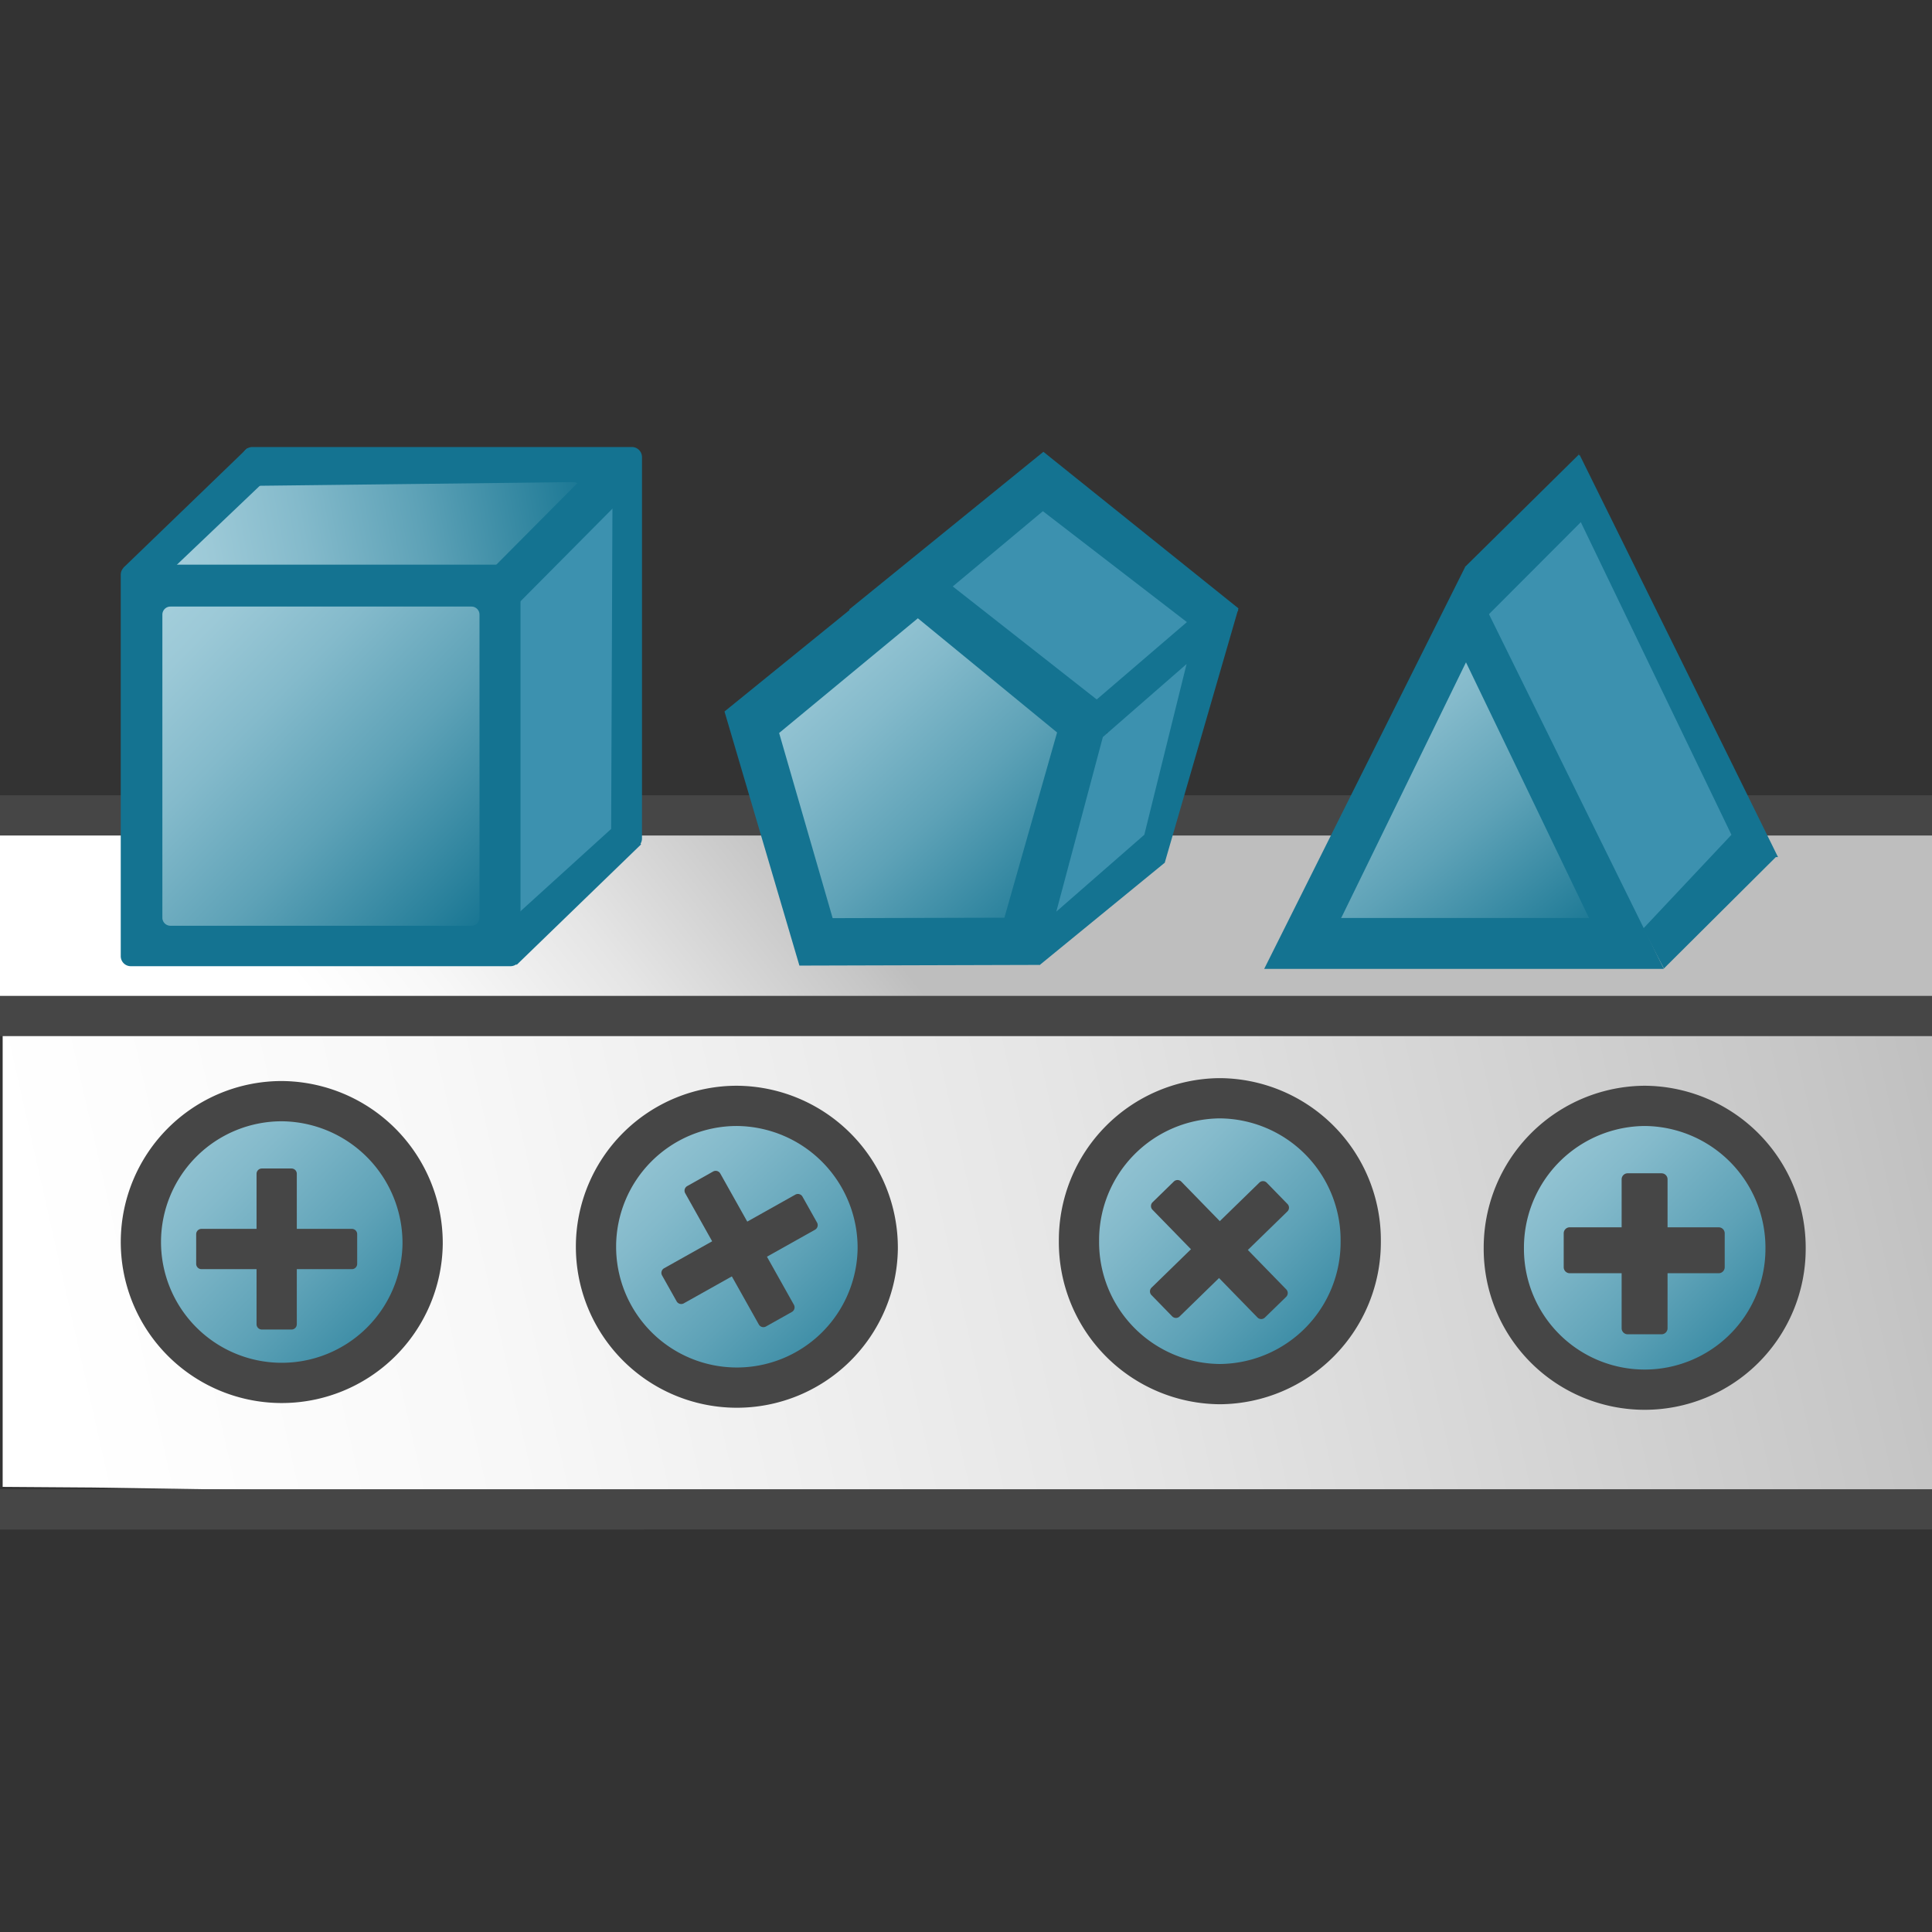 <svg id="Layer_1" data-name="Layer 1" xmlns="http://www.w3.org/2000/svg" xmlns:xlink="http://www.w3.org/1999/xlink" viewBox="0 0 48 48">
  <rect x="0" y="0" width="48" height="48" fill="#333333" stroke="none"/>
  <defs>
    <linearGradient id="linear-gradient" x1="1.777" y1="36.135" x2="48.731" y2="25.52" gradientUnits="userSpaceOnUse">
      <stop offset="0" stop-color="#fff"/>
      <stop offset="0.221" stop-color="#f8f8f8"/>
      <stop offset="0.541" stop-color="#e5e5e5"/>
      <stop offset="0.92" stop-color="#c6c6c6"/>
      <stop offset="1" stop-color="#bebebe"/>
    </linearGradient>
    <linearGradient id="linear-gradient-2" x1="12.833" y1="31.358" x2="22.355" y2="23.889" xlink:href="#linear-gradient"/>
    <linearGradient id="linear-gradient-3" x1="2.864" y1="21.143" x2="11.044" y2="13.128" gradientTransform="matrix(1, 0, 0, -1, 0, 48)" gradientUnits="userSpaceOnUse">
      <stop offset="0" stop-color="#a5cfdc"/>
      <stop offset="0.128" stop-color="#9cc9d7"/>
      <stop offset="0.335" stop-color="#84bacb"/>
      <stop offset="0.596" stop-color="#5ea2b7"/>
      <stop offset="0.896" stop-color="#28809b"/>
      <stop offset="1" stop-color="#147391"/>
    </linearGradient>
    <linearGradient id="linear-gradient-4" x1="14.318" y1="21.079" x2="22.309" y2="12.857" xlink:href="#linear-gradient-3"/>
    <linearGradient id="linear-gradient-5" x1="26.241" y1="21.174" x2="34.358" y2="13.167" xlink:href="#linear-gradient-3"/>
    <linearGradient id="linear-gradient-6" x1="37.001" y1="20.821" x2="44.75" y2="13.103" xlink:href="#linear-gradient-3"/>
    <linearGradient id="linear-gradient-7" x1="3.731" y1="33.107" x2="12.198" y2="24.891" xlink:href="#linear-gradient-3"/>
    <linearGradient id="linear-gradient-8" x1="3.877" y1="33.966" x2="14.836" y2="35.966" xlink:href="#linear-gradient-3"/>
    <linearGradient id="linear-gradient-9" x1="18.839" y1="32.54" x2="26.223" y2="24.519" xlink:href="#linear-gradient-3"/>
    <linearGradient id="linear-gradient-10" x1="32.19" y1="31.855" x2="38.663" y2="23.782" xlink:href="#linear-gradient-3"/>
  </defs>
  <path id="path1748-1" d="M22.066,37.271c-9.881-.164-18.768-.3-19.749-.314L.066,36.941V25.176l5.521-.025c1.244.056,3.625-.047,5.292,0S16.441,25,19.457,25.1s9.152.154,13.714.291c12.866.385,14.846-.369,14.829-.22V37.031H43c-1.667-.011-11.053.4-20.934.24Z" fill="url(#linear-gradient)"/>
  <path id="path1748" d="M22,25.031c-9.881-.066-18.768-.123-19.749-.127L0,24.9V20.031l5.521.041c1.243.022,3.625.057,5.292.076l8.514.1c3.016.038,9.216.113,13.777.168,12.867.155,14.913.188,14.9.248v4.5l-5-.008c-1.667,0-11.115-.062-21-.128Z" fill="url(#linear-gradient-2)"/>
  <path id="rect1465" d="M0,37H48v1H0Z" fill="#464646"/>
  <path id="rect1787" d="M0,24.742H48v1H0Z" fill="#464646"/>
  <path id="path1415" d="M10.5,30.91A3.5,3.5,0,1,1,7,27.358a3.526,3.526,0,0,1,3.5,3.552Z" stroke="#464646" stroke-linecap="square" fill="url(#linear-gradient-3)"/>
  <path id="rect1007" d="M5.006,30.531H8.743a.131.131,0,0,1,.131.131V31.4a.132.132,0,0,1-.131.132H5.006a.132.132,0,0,1-.132-.132v-.737A.132.132,0,0,1,5.006,30.531Z" fill="#464646"/>
  <path id="rect1007-4" d="M6.374,32.9V29.162a.132.132,0,0,1,.132-.131h.737a.131.131,0,0,1,.131.131V32.9a.132.132,0,0,1-.131.132H6.506A.132.132,0,0,1,6.374,32.9Z" fill="#464646"/>
  <path id="path1415-3" d="M21.807,31.026a3.5,3.5,0,1,1-3.5-3.551,3.526,3.526,0,0,1,3.5,3.551Z" stroke="#464646" stroke-linecap="square" fill="url(#linear-gradient-4)"/>
  <path id="path1415-3-3" d="M33.807,30.837a3.526,3.526,0,0,1-3.5,3.551h0a3.526,3.526,0,0,1-3.5-3.551h0a3.526,3.526,0,0,1,3.5-3.551h0a3.526,3.526,0,0,1,3.5,3.551Z" stroke="#464646" stroke-linecap="square" fill="url(#linear-gradient-5)"/>
  <path id="path1415-3-3-2" d="M44.362,31.026a3.5,3.5,0,1,1-7,0h0a3.524,3.524,0,0,1,3.5-3.551h0a3.524,3.524,0,0,1,3.5,3.551Z" stroke="#464646" stroke-linecap="square" fill="url(#linear-gradient-6)"/>
  <path id="rect1007-3-9-3" d="M39,30.492h3.7a.15.15,0,0,1,.15.15v.841a.15.15,0,0,1-.15.15H39a.149.149,0,0,1-.15-.15v-.841A.149.149,0,0,1,39,30.492Z" fill="#464646"/>
  <path id="rect1007-4-5-0-4" d="M40.289,33V29.3a.15.15,0,0,1,.15-.15h.841a.15.15,0,0,1,.15.15V33a.15.15,0,0,1-.15.15h-.841A.15.15,0,0,1,40.289,33Z" fill="#464646"/>
  <g id="g1602-7">
    <path id="rect1007-48-3" d="M16.5,31.509l3.259-1.828a.131.131,0,0,1,.179.05l.361.643a.131.131,0,0,1-.051.179l-3.259,1.828a.131.131,0,0,1-.179-.051l-.361-.642A.131.131,0,0,1,16.5,31.509Z" fill="#464646"/>
    <path id="rect1007-4-3-3" d="M18.852,32.905l-1.828-3.259a.131.131,0,0,1,.051-.179l.642-.361a.131.131,0,0,1,.179.051l1.828,3.259a.131.131,0,0,1-.05.179l-.643.361A.131.131,0,0,1,18.852,32.905Z" fill="#464646"/>
  </g>
  <g id="g1602-7-5">
    <path id="rect1007-48-3-2" d="M28.609,31.992l2.677-2.608a.13.13,0,0,1,.186,0l.514.528a.13.13,0,0,1,0,.185l-2.677,2.608a.131.131,0,0,1-.186,0l-.514-.528A.131.131,0,0,1,28.609,31.992Z" fill="#464646"/>
    <path id="rect1007-4-3-3-8" d="M31.242,32.733l-2.608-2.676a.132.132,0,0,1,0-.186l.528-.515a.132.132,0,0,1,.186,0l2.607,2.677a.131.131,0,0,1,0,.186l-.528.514A.13.13,0,0,1,31.242,32.733Z" fill="#464646"/>
  </g>
  <path id="rect1787-1" d="M0,19.758H48v1H0Z" fill="#464646"/>
  <path id="path944-0" d="M6.27,11.106a.251.251,0,0,0-.249.251v9.475a.251.251,0,0,0,.249.251H15.7a.251.251,0,0,0,.25-.251V11.357a.251.251,0,0,0-.25-.251Zm1.477,1.487h6.739a.177.177,0,0,1,.177.178v6.77a.178.178,0,0,1-.177.178H7.747a.178.178,0,0,1-.177-.178v-6.77A.177.177,0,0,1,7.747,12.593Z" fill="#147391"/>
  <path id="path1152" d="M3.842,23.1a38.357,38.357,0,0,1-.119-4.159V14.9H12.09v8.32H8.025A39.959,39.959,0,0,1,3.842,23.1Z" fill="url(#linear-gradient-7)"/>
  <path id="rect1343" d="M6.173,12.072l8.074-.094c.112,0,.285.121.2.194l-1.936,1.7c-.082.072-.09.192-.2.193L4.5,14.142c-.14,0-.276-.09-.142-.225l1.832-1.84c.078-.077-.124,0-.012-.005Z" fill="url(#linear-gradient-8)"/>
  <path id="rect1354" d="M12.943,14.845l2.251-2.234c.1-.1.022-.127.022.007l-.033,8.162c0,.086-.451.406-.549.5L12.676,23.2c-.1.1-.009-.419-.009-.554l.027-7.56c0-.135.158-.143.25-.243Z" fill="#3c91af"/>
  <path id="path952-8" d="M25.923,11.225,21.1,15.141l1.862,6.313,5.975-.017,1.832-6.322Zm-.021,1.6,3.458,2.837-1.308,4.61-4.268.011-1.33-4.6Z" fill="#147391"/>
  <path id="path1158" d="M20.416,22.886a45.3,45.3,0,0,1-1.293-4.654,22.706,22.706,0,0,1,3.826-2.978c.1.041.991.721,1.97,1.511L26.7,18.2l-.741,2.531-.741,2.531H22.885C20.617,23.265,20.55,23.255,20.416,22.886Z" fill="url(#linear-gradient-9)"/>
  <path id="path952" d="M22.826,13.761,18,17.677l1.861,6.313,5.975-.017,1.832-6.322Zm-.022,1.6,3.459,2.837L24.954,22.8l-4.267.011-1.33-4.6Z" fill="#147391"/>
  <path id="rect1267-0" d="M27.552,17.782l2.123-1.8-.257.967L27.476,18.5Z" fill="#147391"/>
  <path id="rect1267-7" d="M27.06,17.309,30.212,14.7l.554.468-3.112,2.6Z" fill="#147391"/>
  <path id="rect1267-09" d="M25.025,22.768l3.021-2.589.888,1.258-3.1,2.536Z" fill="#147391"/>
  <path id="rect1365" d="M23.671,14.57,25.91,12.7l3.578,2.756-2.24,1.922Z" fill="#3c91af"/>
  <path id="rect1365-3" d="M27.4,18.312l2.08-1.814-1.05,4.242-2.186,1.909Z" fill="#3c91af"/>
  <path id="path1004" d="M3.25,14.029a.25.25,0,0,0-.25.25v9.476a.249.249,0,0,0,.25.25h9.432a.25.25,0,0,0,.25-.25V14.279a.251.251,0,0,0-.25-.25Zm.984,1.041h7.479a.2.2,0,0,1,.2.2V22.8a.2.2,0,0,1-.2.2H4.234a.2.2,0,0,1-.2-.2V15.269A.2.2,0,0,1,4.234,15.07Z" fill="#147391"/>
  <path id="rect1267-64" d="M40.73,22.89l2.853-2.749.535,1.155-2.779,2.766Z" fill="#147391"/>
  <path id="path902-6" d="M39.245,11.3l-2.5,5-2.5,4.994h9.929L41.71,16.291Zm.014,2.383,1.529,3.175,1.526,3.177H36.159l1.551-3.177Z" fill="#147391"/>
  <path id="path1154" d="M33.322,22.807c0-.174,3.047-6.568,3.13-6.568s.3.421,1.961,4.115l1.143,2.535H36.439a29.889,29.889,0,0,1-3.117-.082Z" fill="url(#linear-gradient-10)"/>
  <path id="rect1359" d="M36.72,15.025l2.507-2.152,3.79,7.867-2.2,2.34Z" fill="#3c91af"/>
  <path id="rect1267-1" d="M36.4,14.083l2.826-2.79c.008-.008-.028-.065,0,0l.529,1.139c.045.1.071-.011-.006.066l-2.8,2.805c-.076.076.051.105.006.007L36.4,14.083c-.018-.041,0,0-.014-.023Z" fill="#147391"/>
  <path id="path902" d="M36.408,14.072l-2.5,5-2.5,5h9.929l-2.465-5Zm.014,2.383,1.529,3.175,1.527,3.177H33.322l1.551-3.177Z" fill="#147391"/>
  <path id="rect1008" d="M3.066,14.105l3.081-2.973.781.486L3.847,14.552Z" fill="#147391"/>
  <path id="rect1008-1" d="M11.642,14.723l2.84-2.858.727.474L12.369,15.2Z" fill="#147391"/>
  <path id="rect1008-1-0" d="M12.144,14.523l2.839-2.858.728.474L12.871,15Z" fill="#147391"/>
  <path id="rect1008-1-0-1" d="M12.5,23.031l2.989-2.713.438.661-3.092,2.994Z" fill="#147391"/>
</svg>
